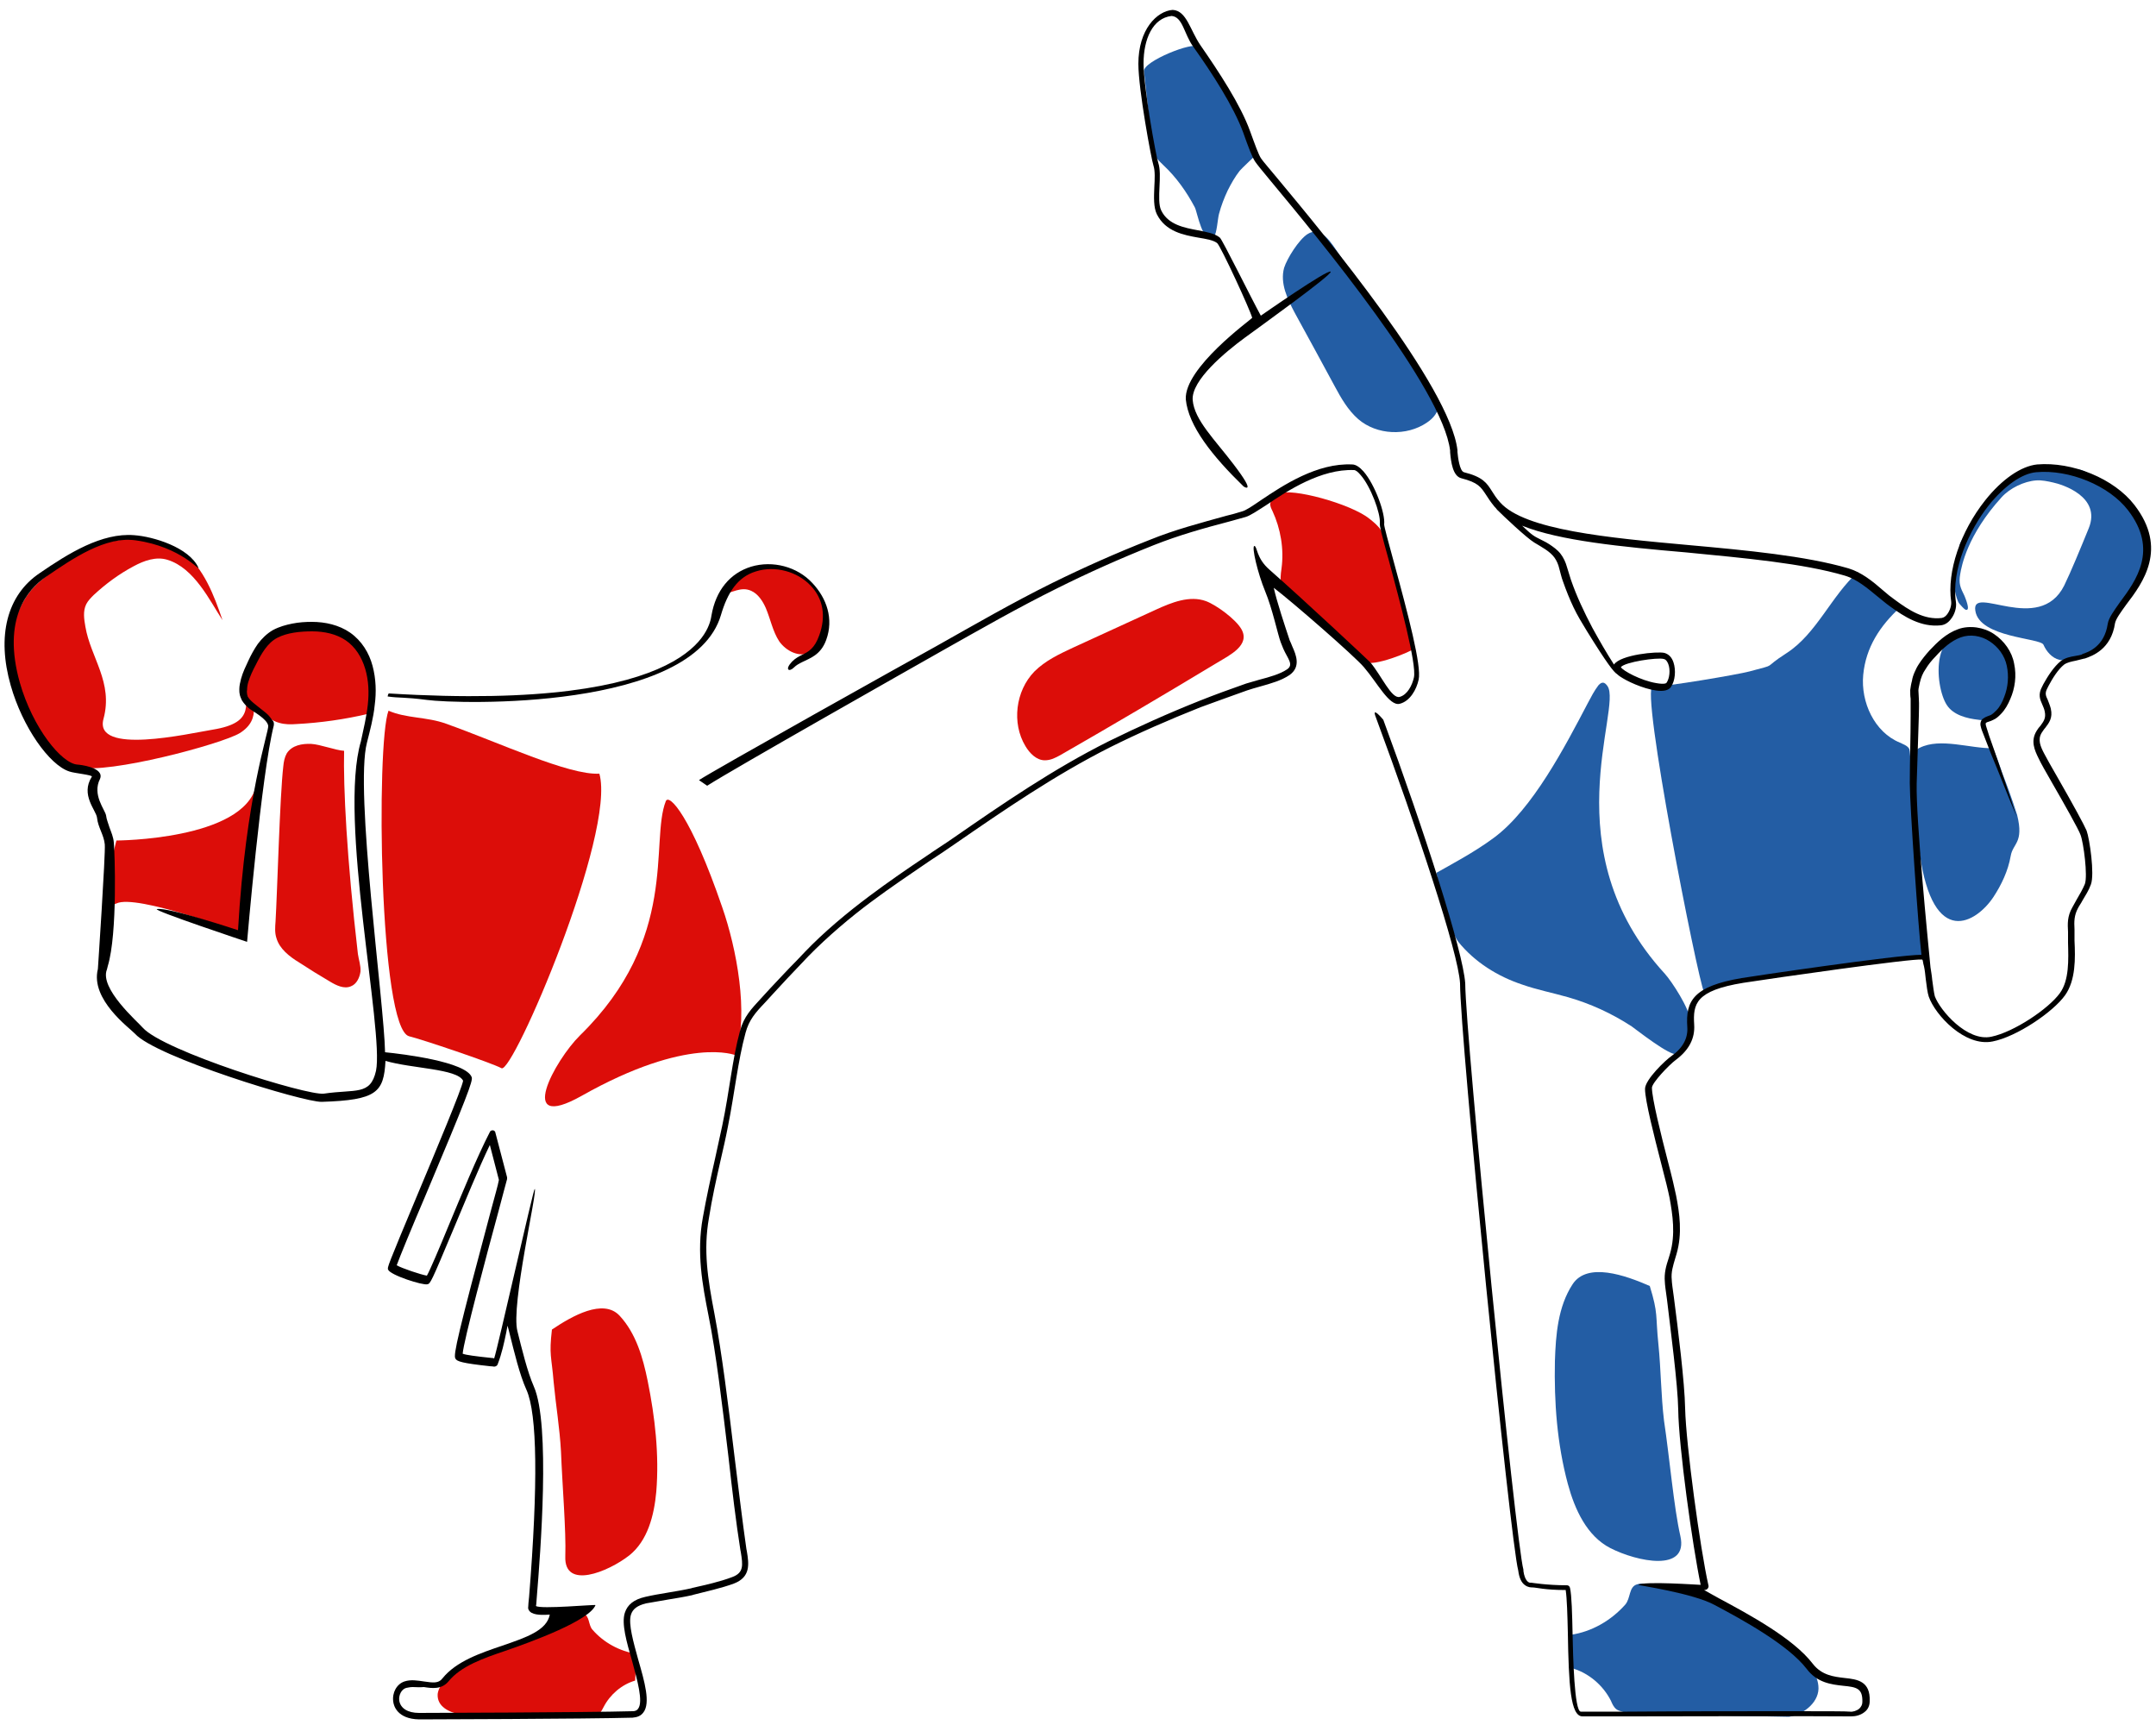 <?xml version="1.0" encoding="utf-8"?>
<!-- Generator: Adobe Illustrator 22.0.1, SVG Export Plug-In . SVG Version: 6.00 Build 0)  -->
<svg version="1.1" id="Capa_1" xmlns="http://www.w3.org/2000/svg" xmlns:xlink="http://www.w3.org/1999/xlink" x="0px" y="0px"
	 viewBox="0 0 500 400" style="enable-background:new 0 0 500 400;" xml:space="preserve">
<style type="text/css">
	.st0{fill:#DC0D09;}
	.st1{fill:#235DA4;}
</style>
<path class="st0" d="M27,194.9c0,0,29.4-0.1,32.4-12.7L56,216.4c0,0-24.4-9.2-29-6.9S27,194.9,27,194.9z"/>
<path class="st0" d="M61.9,149.3c2-2.8,5.8-3.5,9.3-3.7c2.5-0.2,5-0.2,7.4,0.7c3.3,1.2,5.8,4.1,7,7.4s1.4,6.9,1.1,10.3
	c0,0.4-0.1,0.9-0.4,1.2c-0.2,0.2-0.5,0.3-0.8,0.3c-5.5,1.3-11.1,2.1-16.8,2.4c-1.3,0.1-2.7,0.1-4-0.3c-2.7-0.7-7.3-4.7-7.6-7.8
	C56.8,157.3,60.4,151.4,61.9,149.3z"/>
<path class="st0" d="M55.6,170c5.3-3.3,3-8.2,1.4-12.6c-0.5,5.5,2.8,10.1-7.7,11.8c-5.5,0.9-27.6,6-25.3-2.5s-3-14.2-4.2-21.4
	c-0.3-1.7-0.6-3.6,0.2-5.2c0.4-0.8,1.1-1.5,1.7-2.1c2.8-2.6,5.9-4.9,9.3-6.7c2.4-1.3,5.2-2.3,7.8-1.5c6.3,1.9,9.9,9.6,12.8,14
	c-1.9-5.6-4.4-12.2-9.1-15.7s-11.7-3.7-17.5-2.4c-4.6,1-8.6,3.7-12.4,6.5c-4.5,3.3-6.4,5.1-8.6,10.2c-2.6,6.3,0.2,17.3,2.4,22.2
	c2.4,5.2,6,11.8,11.7,13.3C25.1,179.6,51.5,172.5,55.6,170z"/>
<path class="st0" d="M154.4,185.8c0.7-1.9,5.8,3.3,13.1,24.6c3.3,9.5,6.2,24.5,3.1,34.3c0,0-10.9-4.6-35.7,9.4
	c-15.5,8.7-6.2-8.3-0.4-14C157.6,217.5,150.7,195.2,154.4,185.8z"/>
<path class="st0" d="M327.7,150.5c-0.9-9-4-15.5-6.2-24.3c-0.3-1.1-0.6-2.2-1.2-3.2c-0.7-1.1-1.7-1.9-2.7-2.7
	c-4.3-3.5-18.3-7.3-21-5.8c-0.9,0.5-1.9,1.2-2,2.2c-0.1,0.6,0.2,1.2,0.5,1.8c1.9,4.1,2.7,8.8,2.1,13.3c-0.2,1.4-0.4,2.8,0.1,4.1
	c0.3,0.8,1,1.5,1.6,2.2c4.6,4.8,12.7,10.7,17.5,15.3C318.2,154.9,327.7,150.9,327.7,150.5z"/>
<path class="st1" d="M388.9,244.4c3-1.5,3.2-5,3-8c-0.1-2.5-4.1-8.7-5.8-10.6c-26.3-28.6-9.8-61.5-13.3-66.7
	c-0.3-0.4-0.6-0.8-1.1-0.8c-0.4,0-0.7,0.3-1,0.6c-1,1.3-1.7,2.7-2.5,4.2c-5.2,9.9-12.8,24.6-21.8,31.2c-2.3,1.7-4.7,3.2-7.1,4.6
	c-1.5,0.9-6.2,3.5-6.2,3.5s2.7,12.9,5.1,16c3.8,4.7,9.1,8,14.8,9.9c3.4,1.2,7,1.9,10.5,2.9c5.3,1.5,10.3,3.8,14.9,6.8
	C379.4,238.7,387.5,245.1,388.9,244.4z"/>
<path class="st1" d="M451.5,163.5c1.5,2.3,4.6,3.1,7.3,3.4c0.5,0.1,1.1,0.1,1.6,0c0.8-0.2,1.5-0.8,2.2-1.4c1.1-1,2.3-2.1,2.9-3.5
	c0.3-0.7,0.4-1.5,0.5-2.2c0.2-1.1,0.3-2.3,0.3-3.4c0-1.1,0-2.3-0.4-3.3c-0.3-0.8-0.9-1.5-1.5-2.1c-1.3-1.4-2.8-2.6-4.6-3.3
	C447.4,143.2,448.6,159.1,451.5,163.5z"/>
<path class="st1" d="M465.2,181.5c-1.8-4.6-1.1-3.4-3-8c-5.3,0.1-12.2-2.5-17-0.1c-0.2,0.1-0.5,0.2-0.6,0.5
	c-0.1,0.2-0.1,0.4-0.2,0.6c-0.6,5.3-0.6,10.6,0.1,15.8c0.3,2.5,0.4,5.1,0.7,7.6c3.1,22.3,13.2,16,17.1,10.1c1.9-2.9,3.4-6.1,4-9.5
	c0.5-3,3.1-3,1.5-9.5C467.7,188.6,466.1,183.8,465.2,181.5z"/>
<path class="st1" d="M384.6,311.7c-0.7-6.8,0-7-2-13.5c-5.7-2.5-14.5-5.6-17.9-0.4s-3.9,11.7-4.1,17.8c-0.2,9.6,0.5,19.2,3,28.5
	c1.6,5.9,4.4,12.1,9.9,14.9c6.1,3.1,18.1,5.7,16.2-2.8c-1.5-6.5-2.5-18.1-3.8-26.8C385.2,323.6,385.2,317.6,384.6,311.7z"/>
<path class="st0" d="M128.4,320.5c-0.5-6.1-1.1-6.2-0.4-12.2c4.6-3.1,11.9-7.3,15.7-3.2s5.4,9.7,6.5,15.1c1.7,8.4,2.7,17.1,2,25.7
	c-0.5,5.5-2,11.4-6.3,14.8c-4.9,3.8-15.1,8-14.8,0.2c0.2-6-0.7-16.5-1-24.3C129.8,331.1,128.9,325.8,128.4,320.5z"/>
<path class="st1" d="M440.6,172.2c-5.9-2.4-9.1-9.4-8.5-15.7c0.6-6.4,3.9-11.4,8.6-15.7c-4.3-1.6-6.2-5.5-9.9-8.1
	c-6.1,5.5-9.5,14.2-16.4,18.7c-6.1,3.9-1.7,2.4-8.7,4.3c-2.6,0.7-19.6,3.6-22.4,3.5c-3-0.1,10.4,67.9,11.9,70.9
	c6.1-3.7,23.9-4.5,36.9-6.5c4.6-0.7,9.6-1.4,14.1-1.8c-0.9-8-3-47.4-3.4-48.1C442.4,172.9,441.4,172.6,440.6,172.2z"/>
<path class="st1" d="M495.8,119.8c-3.2-4.6-7.7-8.3-12.8-10.7c-1.5-0.7-6.6-0.3-8.2-0.7c-1.9-0.5-7.1,1-8.4,2.6
	c-1.3,1.7-14,15.4-11.7,16.1h0.1c-1.8,3.5-2.2,7.8-1,11.6c0.2,0.5,0.3,1,0.7,1.4c0.2,0.2,1,1.2,1.4,1.3c1.2,0.3-0.2-2.9-0.3-3.2
	c-1-2-1.4-2.9-1-5.1c0.3-1.8,1.6-9,9.6-17.8c1.9-2.1,5.2-3.7,8-3.9c1.3-0.1,2.7,0.2,4,0.5c1.9,0.4,11.2,3.2,8.2,10.6
	c-2,4.9-4.1,10-5.7,13.3c-5.8,11.5-21.6-0.4-20.6,5.8c0.9,6.3,15.1,6.3,15.8,7.9c0.7,1.6,2,3.1,3.7,3.5c1.4,0.3,2.8,0,4.1-0.5
	c2.7-1.1,5.2-1.6,7-3.9c1-1.3,1.2-4.4,2-5.8c1.8-3.2,4.2-6,6-9.2c0.9-1.6,1.1-3.2,1.4-5C498.4,125.5,497.6,122.4,495.8,119.8z"/>
<path class="st1" d="M332.2,90.7c-7.1-10.7-14.4-21.3-21.7-31.8c-1.7-2.5-4.1-6.7-7.3-4.6c-2,1.3-4.7,5.6-5.4,7.8
	c-1,3.6,0.8,7.3,2.5,10.5c3.1,5.6,6.1,11.2,9.2,16.9c1.5,2.8,3.1,5.6,5.5,7.7c4.3,3.7,11.2,4,15.9,0.8c1.5-1,2.8-2.5,2.7-4.3
	C333.5,92.6,332.8,91.6,332.2,90.7z"/>
<path class="st1" d="M277.8,10.9c-0.9-1.4-12.7,3.3-12.5,5.6c0.6,5.5,1.2,11.1,1.9,16.6c0.1,1.2,0.3,2.3,0.9,3.3
	c0.4,0.7,1.1,1.3,1.7,1.9c3,2.8,5.4,6.2,7.3,9.8c0.6,1.2,1.8,8.7,4.4,6.8c0.7-0.6,0.9-4.3,1.2-5.3c0.5-1.9,1.2-3.7,2-5.4
	c0.8-1.6,1.7-3.2,2.8-4.6c0.3-0.4,3.8-3.7,3.8-3.7c-1-2.6-2-5.3-3.1-7.9C285.5,20.7,280.9,16,277.8,10.9z"/>
<path class="st1" d="M416.4,382.9c-8.7-6.4-17.9-11.9-28.7-14.3c-1.9-0.4-6.2-1.9-8.1-1.2c-1.9,0.6-1.4,3.2-2.7,4.7
	c-3.3,3.7-7.8,6.3-12.7,7c0.1,2.6,0.2,5.1,0.3,7.7c3.9,1.1,7.3,4,9.1,7.6c0.3,0.7,0.6,1.4,1.2,1.9c0.5,0.5,2.6,0.9,3.3,1.1l36.8,0.7
	c3.6-0.6,7.2-3.6,6.8-7.2C421.4,387.8,418.8,384.6,416.4,382.9z"/>
<path class="st0" d="M105.8,387.4c7-5.1,6.1-2,23.5-10.1c1.4-0.6,4.5-3.6,6-3.1s1.1,2.6,2.1,3.7c2.6,3,6.3,5,10.2,5.6
	c-0.1,2.1-0.2,4.1-0.3,6.2c-3.1,0.9-5.8,3.2-7.3,6.1c-0.3,0.5-0.5,1.1-1,1.5c-0.4,0.4-2.1-0.3-2.6-0.2l-29.4,0.5
	c-2.9-0.5-5.7-1.9-5.5-4.8C101.8,390.6,103.9,388.8,105.8,387.4z"/>
<path class="st0" d="M72.2,172.5c-2.1-0.1-4.5,0.3-5.7,2.2c-0.5,0.9-0.7,1.9-0.8,3c-0.8,6.7-1.4,29.3-1.8,36
	c-0.1,1.3-0.2,2.6,0.2,3.8c0.7,2.5,3,4.3,5.3,5.7c2.3,1.5,4.7,3,7.1,4.4c1.5,0.9,3.3,1.8,4.9,1.1c1.3-0.5,2-2,2.2-3.4
	c0.1-1.4-0.4-2.7-0.6-4.1c-2.6-22.4-3.4-38.7-3.2-47.1C77.9,174,74.2,172.6,72.2,172.5z"/>
<path class="st0" d="M174.2,137c1.6,0.7,2.7,2.4,3.4,4c1.1,2.6,1.6,5.4,3.1,7.7c1.6,2.3,4.8,3.9,7.2,2.5c1.2-0.7,1.9-1.9,2.5-3.2
	c1.8-3.7,1.2-8.3-1.3-11.5c-1.8-2.3-3.5-3.5-6.3-4.3c-1.4-0.4-2.7-0.8-4.1-0.8c-4.1,0-8.4,3.4-11.1,6.3
	C169.7,137.6,171.8,135.9,174.2,137z"/>
<path class="st0" d="M245.9,175.1c12.2-7,24.4-14.2,36.5-21.5c2.8-1.7,7.6-4,5.5-7.7c-1.3-2.3-5.8-5.6-8.2-6.5
	c-3.8-1.4-8,0.3-11.7,2c-6.4,2.9-12.8,5.9-19.2,8.8c-3.2,1.5-6.4,3-8.9,5.5c-4.4,4.5-5.3,12-2.1,17.3c1,1.7,2.6,3.3,4.5,3.3
	C243.7,176.3,244.8,175.7,245.9,175.1z"/>
<path class="st0" d="M94.9,240.3c2.6,0.6,19,6.1,21.4,7.4c2.6,1.5,26.6-54.5,22.7-68.3c-7.1,0.4-23.2-7.2-35.6-11.6
	c-4.4-1.6-9.2-1.2-13.3-3C87.2,172.3,87.9,238.6,94.9,240.3z"/>
<g>
	<path d="M495,117.1c-4.7-6.1-14.4-10.1-22.6-9.4c-3.7,0.4-8.1,3.4-12,8.3c-5.8,7.3-8.9,16.6-7.9,23.5c0.1,0.9-0.3,2.1-0.9,2.9
		c-0.3,0.4-0.7,0.8-1.3,0.9c-4.1,0.5-7.7-1.9-10.7-4.1c-1-0.7-2-1.5-2.9-2.3c-2.4-2.1-5-4.2-8-5.1c-9.9-2.9-23.7-4.2-37-5.4
		c-18.8-1.7-38.1-3.5-43.8-9.9c-0.9-1-1.4-1.8-1.9-2.6c-1.2-1.9-2.1-3.3-6.5-4.4c-1-0.3-1.4-3.5-1.5-4.7v-0.4
		c-1.7-14.8-30.8-49.9-41.8-63.1c-1.9-2.3-3.3-3.9-3.7-4.5c-0.6-0.8-1.5-3.4-2.6-6.4c-2.2-6.1-7.2-13.7-11.5-19.9
		c-2.4-3.5-3.2-8-6.4-8.2h-0.1c-3.6,0.3-7.9,4.5-7.9,12.5c0,5.9,3,22.1,3.5,23.6c0.4,1.2,0.3,3.1,0.2,5c-0.1,2.3-0.2,4.7,0.6,6.3
		c2,4,6.2,4.8,9.6,5.4c1.8,0.3,3.6,0.6,4.4,1.3c0.9,0.9,7.6,15.4,8.1,17.3c-0.4,0.5-15.8,11.6-15.4,18.9c0.6,6.2,6.2,13.2,13.4,20.2
		c0,0,3.2,2.1-2.3-5.1c-4.4-5.8-9.1-10.3-9.5-14.9s7.6-11.2,12.1-14.5c3-2.2,20.4-14.7,19.9-15.3c-0.6-0.7-16.2,10.2-16.2,10.2
		c-2.2-4-8.9-17.6-9.5-18.1c-1.2-1-3.1-1.3-5.1-1.7c-3.2-0.6-6.9-1.3-8.5-4.6c-0.6-1.2-0.5-3.4-0.4-5.5s0.2-4.1-0.3-5.6
		c-0.5-1.4-3.4-17.5-3.4-23c0-5.6,2.1-10.5,6.5-11c2.6,0.2,2.9,4.2,5,7.1c4.3,6,9.4,13.9,11.6,19.9c1.2,3.4,2.1,5.8,2.8,6.8
		c0.4,0.6,1.7,2.2,3.7,4.6c10.9,13.1,39.8,48,41.5,62.4v0.4c0.2,2.2,0.6,5.5,2.6,6c3.9,1,4.5,2,5.7,3.8c0.5,0.8,1.1,1.7,2,2.8
		c0.2,0.2,0.4,0.4,0.6,0.7c1.5,1.5,6.8,6.5,8.6,7.6c1.8,1.1,3.6,2,4.7,3.5c0.5,0.7,0.9,1.6,1.1,2.5c0.3,1,0.5,2.1,0.9,3.1
		c0.7,2,1.5,4,2.4,5.9s2,3.7,3.1,5.5c4.7,7.6,6.3,9.6,7,10c0.5,0.5,1.1,0.8,1.4,1c1.8,1.1,6,2.9,8.8,2.9c1.1,0,1.9-0.3,2.3-0.9
		c1-1.4,1.2-3.9,0.6-5.7c-0.4-1.2-1.1-1.9-2.1-2.2c-1.6-0.4-10.2,0.4-11.7,2.7c-1.8-2.8-3.4-5.6-5-8.5c-1.9-3.6-3.7-7.4-5-11.2
		c-0.3-1-0.6-1.9-0.9-2.9c-0.3-1.1-0.8-2.2-1.5-3.1c-0.7-0.9-1.7-1.6-2.6-2.2s-1.9-1-2.8-1.5c-1.4-0.7-2.4-1.8-3.5-2.8
		c8.7,3.5,23.1,4.9,38.1,6.2c13.3,1.3,27,2.5,36.8,5.4c2.7,0.8,5.2,2.9,7.5,4.8c0.9,0.7,1.9,1.6,2.9,2.3c3.3,2.4,7.2,4.9,11.8,4.4
		c0.9-0.1,1.7-0.6,2.3-1.4c0.9-1.1,1.4-2.7,1.2-4c-1.1-7.4,3-16.6,7.6-22.4c3.7-4.6,7.7-7.4,11-7.7c7.7-0.7,16.9,3.1,21.3,8.8
		c7.1,9.2,1.9,16.3-1.9,21.4c-1.4,2-2.6,3.6-2.8,5c-0.8,5.2-4.4,6.5-6,7h0.2c-0.5,0.2-1.1,0.3-1.7,0.4c-1.2,0.2-2.3,0.4-3.4,1.2
		c-1.6,1.3-3,3.5-4,5.3l-0.3,0.6c-1,1.8-0.5,3,0,4.1c0.2,0.5,0.5,1.1,0.6,1.7c0.3,1.5-0.2,2.2-1,3.3c-0.3,0.3-0.6,0.7-0.9,1.2
		c-1.4,2.3-0.5,4.4,0.5,6.4c0.4,0.9,1.7,3.2,3.2,5.8c2.6,4.5,6.1,10.7,6.5,11.9c0.7,1.8,1.7,9.5,1,11.4c-0.5,1.2-1.2,2.4-1.9,3.6
		c-0.3,0.6-0.7,1.2-1,1.8c-1.2,2.1-1.1,3.8-1,5.7c0,0.3,0,0.7,0,1.1c0,0.5,0,0.9,0,1.4c0.1,3.9,0.3,8.7-1.9,11.7
		c-2.6,3.6-10.6,9-15.9,10.1c-5.6,1.2-11.9-6.1-13.1-9.4c-0.2-0.8-0.4-2.3-0.6-3.8c-0.1-1.2-0.3-2.1-0.4-2.9
		c-0.6-6.2-3.4-34.5-3.2-42.6L445,166c0-1.3,0.1-2.6,0-4c0-0.7-0.1-1.3-0.1-1.9c0-0.5,0.2-1.1,0.3-1.7c0.3-1.3,0.7-2.3,1.4-3.3
		c0.6-1,1.4-2,2.3-2.9c1.7-1.9,3.6-3.6,5.8-4.4c2.2-0.8,4.7-0.4,6.7,0.9s3.5,3.3,4,5.7s0.3,4.9-0.6,7.2c-0.4,1.1-1,2.3-1.8,3.1
		c-0.4,0.4-0.8,0.8-1.3,1.1c-0.3,0.1-0.5,0.2-0.8,0.3s-0.7,0.3-1.1,0.6s-0.6,1-0.5,1.5s0.2,0.8,0.3,1.1l0.7,1.8l1.4,3.6
		c2,4.8,3.9,9.7,5.9,14.5c-1.6-5-3.3-9.9-5-14.9l-1.3-3.7l-0.6-1.9c-0.1-0.3-0.2-0.6-0.2-0.8s0-0.2,0.1-0.3c0.2-0.2,1-0.3,1.7-0.7
		c0.7-0.3,1.2-0.8,1.7-1.3c1-1,1.7-2.3,2.2-3.5c1.1-2.5,1.5-5.4,0.9-8.2c-0.5-2.8-2.3-5.3-4.7-6.9c-1.2-0.8-2.6-1.3-4-1.5
		s-3-0.1-4.3,0.4c-2.8,1-4.8,3-6.6,4.9c-0.9,1-1.8,2.1-2.5,3.2c-0.4,0.6-0.7,1.2-1,1.9s-0.5,1.3-0.6,2c-0.2,0.7-0.3,1.4-0.4,2.1
		c0,0.8,0,1.4,0.1,2c0,1.2,0,2.6,0,3.9c0,5.2-0.2,10.4-0.2,15.7c0,5.1,2,34,2.7,39.8c-5.7,0-40,5.1-41.7,5.4
		c-11.2,1.9-13,5.3-12.6,11.3c0.2,2.6-1,4.9-3.7,6.8c-1.2,0.8-6.1,5.4-6.1,7.6c0,2.7,2.1,10.9,3.8,17.5c0.9,3.4,1.6,6.3,1.9,7.8
		c0.7,3.9,1.4,8.4,0.1,12.9c-0.1,0.3-0.2,0.7-0.3,1c-0.6,1.8-1.1,3.5-0.9,5.6c0,0.5,0.2,2,0.5,4.1c0.8,6.8,2.5,19.6,2.6,25.5
		c0.1,8.5,3.3,31.5,5.2,40.6c-0.5,0-13.1-0.9-14.5,0c-0.1,0.1,12.7,1.9,17.8,4.7c6.4,3.4,17,9.2,21.3,14.8c2.4,3.2,5.7,3.6,8.4,3.9
		c3.2,0.3,4.6,0.6,4.5,3.8c0,0.6-0.3,1.1-0.7,1.5c-0.6,0.5-1.5,0.8-2.2,0.7c-0.5-0.1-6.2-0.1-14.4-0.1c-10.2,0-24.3,0-37.2,0.1
		h-10.8c-1.5,0-1.8-13-1.9-17.9c-0.1-4.8-0.2-9-0.6-10.8c-0.1-0.4-0.4-0.6-0.7-0.6c-4.7,0-8.2-0.6-8.3-0.6H355
		c-0.5,0.1-1.4-0.5-1.7-2.7V364c-1.8-6.5-13.4-123.3-13.5-136c-0.5-7.4-9.5-35.4-19-61.1c0,0-2.9-3.5-1.7-0.5
		c9.4,25.4,19.1,54.4,19.5,61.6c0,12.6,11.6,129.1,13.5,136.2c0.2,1.6,0.7,2.8,1.6,3.4c0.7,0.5,1.4,0.5,1.7,0.5
		c0.9,0,2.8,0.6,7.7,0.6c0.3,2,0.4,5.8,0.5,9.9c0.2,12.1,0.6,19.4,3.4,19.4h10.8c43.4-0.1,50.7,0,51.2,0c0.1,0,0.2,0,0.3,0
		c0.9,0,2.1-0.2,3.1-1c0.8-0.6,1.2-1.5,1.2-2.5c0.2-4.7-2.9-5.1-5.8-5.4c-2.5-0.3-5.3-0.6-7.4-3.3c-4.5-5.9-14.9-11.5-21.8-15.2
		c-1.2-0.7-2.4-1.3-3.4-1.9c0.5,0,0.7-0.2,0.8-0.3c0.2-0.2,0.3-0.6,0.2-0.8c-1.9-8.4-5.2-32.6-5.4-41c-0.1-6-1.7-18.8-2.6-25.7
		c-0.3-2.1-0.5-3.6-0.5-4.1c-0.2-1.8,0.3-3.3,0.8-5c0.1-0.3,0.2-0.7,0.3-1c1.4-4.8,0.7-9.5-0.1-13.6c-0.3-1.5-1-4.5-1.9-7.9
		c-1.6-6.2-3.7-14.6-3.7-17.1c0.1-1.2,3.9-5.2,5.5-6.4c3.1-2.3,4.5-5,4.3-8.2c-0.3-4.8,0.3-7.9,11.4-9.7c6.4-1,39.1-5.7,41.5-5.4
		c0,0,0,0.1,0.1,0.2c0.1,0.6,0.2,1.1,0.3,1.4c0.2,0.9,0.3,2,0.4,2.9c0.2,1.6,0.4,3.2,0.7,4.1c1.5,4.3,8.4,11.7,14.8,10.4
		c5.6-1.1,14-6.8,16.8-10.7c2.5-3.5,2.4-8.6,2.2-12.7c0-0.5,0-1,0-1.4s0-0.8,0-1.2c-0.1-1.8-0.1-3.2,0.8-4.9c0.3-0.6,0.7-1.1,1-1.7
		c0.7-1.2,1.5-2.4,2-3.8c0.9-2.4-0.3-10.6-1-12.5c-0.5-1.2-3.1-6-6.6-12.1c-1.5-2.6-2.8-4.9-3.2-5.7c-0.9-1.7-1.6-3.3-0.6-4.9
		c0.3-0.4,0.5-0.8,0.8-1.1c0.9-1.2,1.8-2.3,1.3-4.5c-0.2-0.8-0.5-1.4-0.7-2c-0.5-1-0.7-1.6-0.1-2.7l0.3-0.6c0.9-1.7,2.2-3.8,3.6-4.9
		c0.7-0.5,1.7-0.7,2.7-0.9c0.7-0.2,1.3-0.3,2-0.5h0.1c1.7-0.6,6.1-2.1,7-8.2c0.2-1,1.3-2.5,2.6-4.3C497,135.1,502.8,127.2,495,117.1
		z M385.8,152.8c0.6,0.1,0.9,0.7,1.1,1.2c0.5,1.3,0.3,3.3-0.4,4.3c-0.1,0.2-0.7,0.4-2.4,0.1c-3.6-0.6-7.8-2.9-8.2-3.7
		C376.8,153.5,384.4,152.4,385.8,152.8z"/>
	<path d="M164,182.2c5.9-3.8,48.5-27.9,54.5-31.3c8.7-4.9,17.6-10,26.7-14.5c7-3.5,14.6-6.9,22.4-10c5.8-2.3,11.5-3.9,17.6-5.5
		c1.2-0.3,2.4-0.7,3.6-1c1.1-0.3,2.7-1.4,4.9-2.8c5-3.4,12.7-8.4,20.3-8.1c0.4,0,0.9,0.4,1.5,1.1c2.4,2.7,4.7,9,4.5,11.2
		c-0.1,0.6,0.4,2.6,2.1,8.7c2.4,9,6.5,24,5.8,27.1c-0.4,1.8-1.5,4-3.3,4.5c-1.9,0.5-4.2-4.9-6.8-8c-0.7-0.7-15.2-14.3-23.4-21.5
		c-3.1-2.7-2.8-5.4-3.5-5.5c-0.7,0.1,0.8,6.4,2.5,10.5s2.9,9.9,3.6,11.8c0.2,0.5,0.4,1,0.6,1.5c1,2.3,2.5,3.7,0.9,4.8
		s-4.1,1.8-6.4,2.4c-1.1,0.3-2.1,0.6-3.1,0.9c-3.7,1.3-7.3,2.6-10.8,4c-7.3,2.9-14.4,6.1-21.1,9.4c-12.8,6.4-24.6,14.5-36,22.4
		c-2,1.4-4.1,2.7-6.1,4.1c-4.5,3-9,6.1-13.4,9.4c-5.1,3.8-10.6,8.4-14.9,12.9l-1.9,2c-2.1,2.1-4.1,4.3-6.1,6.4l-2.2,2.4
		c-2.2,2.4-4,4.2-4.9,7.6c-1.8,6.6-2.4,13.8-4.1,21.9c-0.6,2.6-1.1,5.2-1.7,7.8c-1,4.4-2,9-2.8,13.5c-1.5,8.2-0.1,15.6,1.3,22.7
		c1.8,8.9,3.2,20.9,4.6,32.5c0.9,8.1,1.8,15.6,2.8,21.9l0.1,0.5c0.5,3.1,0.7,4.8-2,5.8c-2.9,1.1-6.1,1.8-9.2,2.5l-0.3,0.1
		c-1.8,0.4-3.6,0.7-5.4,1s-3.6,0.6-5.3,1c-2.6,0.6-4.1,1.8-4.7,3.7c-0.8,2.5,0.4,6.7,1.7,11.2c1.2,4.4,2.6,9.4,1.4,11
		c-0.2,0.3-0.5,0.6-1.3,0.6c-10.8,0.3-49.1,0.4-49.5,0.4c-2.7,0-4.3-1.1-4.6-2.8c-0.2-1.3,0.5-2.7,1.6-3c0.5-0.1,1-0.2,1.5-0.2
		c0.8,0,1.6,0.1,2.6,0c1.9,0.3,4.1,0.6,5.7-1.3c2.9-3.6,8.2-5.4,13.2-7.1c6.1-2.1,19.5-7,20.9-10.6c0.1-0.2-12.8,1-13.8,0.2
		c0.1-0.4,0.1-1.2,0.2-2.2c0.8-9.8,3.2-39.9-0.7-48.7c-1.5-3.4-2.8-8.8-3.8-12.8c-1.6-6,4.8-33,4-33c-0.3,0-8.6,37-9.4,39.3
		c-0.2-0.1-0.3-0.1-0.5-0.1c-3.8-0.4-6.1-0.7-6.8-1c0.2-2.9,5.6-23.1,8.3-33c1-3.7,1.7-6.5,2-7.5c0-0.2,0-0.3,0-0.4l-2.7-10.3
		c0-0.3-0.3-0.6-0.6-0.6s-0.6,0.1-0.7,0.4c-2.9,5.6-6.6,14.6-9.6,21.8c-2.1,5.1-4.3,10.3-5,11.5c-1.3-0.2-5.8-1.7-7-2.4
		c0.6-1.7,3.6-9,6.6-16c9.7-23,11.1-26.8,10.8-27.6c-1.3-3.6-16-5.4-20.1-5.8c-0.2-11.4-7.1-60.8-4.2-71.8c0.7-2.8,1.5-5.7,1.8-8.7
		c0.4-3,0.3-6.1-0.5-9.1s-2.5-5.8-5.2-7.7c-2.6-1.8-5.8-2.5-8.9-2.5c-1.5,0-3,0.1-4.5,0.4s-3,0.7-4.5,1.5c-1.4,0.8-2.6,2-3.5,3.2
		c-0.9,1.3-1.6,2.6-2.2,3.9c-0.6,1.3-1.3,2.7-1.7,4.2c-0.2,0.8-0.4,1.6-0.4,2.4c0,0.4,0,0.8,0.1,1.2c0,0.2,0.1,0.4,0.2,0.7
		c0.1,0.2,0.2,0.5,0.3,0.7c0.5,0.8,1.1,1.4,1.7,1.9c0.6,0.5,4.2,2.4,4.4,4c0.2,1.3-5.2,16.1-7,47.4c0,0-16.2-5.4-18.8-4.9
		c-1.3,0.2,20.9,7.6,20.9,7.6s3.3-38.8,6.2-50.2c0.1-0.9-0.2-1-0.5-1.4s-0.5-0.7-0.8-1c-0.6-0.6-1.2-1-1.8-1.5
		c-1.1-0.9-2.4-1.8-2.9-2.7c-0.1-0.1-0.1-0.2-0.1-0.3s-0.1-0.2-0.1-0.4c0-0.3-0.1-0.6,0-0.9c0-0.6,0.1-1.3,0.3-1.9
		c0.4-1.3,1-2.6,1.7-3.9c1.3-2.6,2.7-5.1,5-6.3s5.3-1.5,8.1-1.5s5.6,0.6,7.8,2.1s3.7,3.9,4.5,6.6s0.9,5.5,0.6,8.3s-1,5.7-1.6,8.5
		c-5.3,17.9,5.4,67.2,3.5,76.4c-1.3,5.8-4.7,4.2-12.1,5.3c-3.9,0.5-37.2-9.9-42-15.3c-1.2-1.4-10.1-9.1-8.3-13.5L25,224
		c2.3-7.6,1.6-26.6,1.4-28.6c-0.1-1.3-0.6-2.4-1-3.5c-0.3-1-0.7-1.9-0.8-2.8c-0.2-1.3-3.3-4.8-1.4-8.5c1.1-2.7-4.9-3.3-5.2-3.3
		c-3.7-0.2-10.4-8.5-13.4-19c-4.2-14.9,1.9-21.7,6-24.5c6.4-4.4,13.9-9.5,20.9-8.5c10.6,1.5,15,7.4,14.5,6.3
		c-2.2-4.7-10.5-7.2-14.9-7.5c-7.5-0.6-15.2,4.2-21.9,8.8c-7.6,5.1-10,14.6-6.7,26.1c2.7,9.5,8.9,18.4,13.6,19.9
		c1.1,0.4,5.5,0.8,5.2,1.2c-2.7,4.2,1,7.8,1.2,9.5c0.1,1.1,0.5,2.1,0.9,3.1s0.8,2,0.9,3.1c0.2,2-1.6,28.9-1.6,28.9
		c-1.8,7.1,7.4,13.7,8.6,15c4.8,5.4,39.1,15.9,43.3,15.8c12.8-0.4,14.4-2.2,14.8-9.5c6.1,1.8,16.6,1.8,18,4.6
		c-0.3,1.9-6.3,16.2-10.7,26.7c-6.9,16.5-6.9,16.6-6.7,17.1c0.5,1.3,8.1,3.7,9.1,3.4c0.7-0.1,0.9-0.5,5.9-12.4
		c2.7-6.4,5.9-14.3,8.6-19.9l2.1,8.1c-0.2,1.2-1,3.9-1.9,7.3c-7.6,28.4-8.7,33.3-8.2,34.1c0.3,0.7,1.6,1.1,8,1.8
		c0.5,0,0.9,0.1,1,0.1c0.3,0,0.7-0.2,0.8-0.5c1-2.6,1.5-5,2-7.4c0.1-0.6,0.2-1.1,0.3-1.6c0.2,0.6,0.3,1.2,0.5,1.9
		c1,4,2.3,9.5,3.9,13c2.5,5.6,2.7,21.8,0.6,48c-0.1,1-0.2,1.8-0.2,2.3c-0.1,0.4,0.1,0.8,0.4,1.1c0.9,0.9,3.2,0.8,4.6,0.7
		c-0.7,3.7-5.5,5.3-11,7.2c-5,1.7-10.7,3.6-13.9,7.6c-0.9,1.2-2.2,1-4.3,0.7c-1.4-0.2-3-0.5-4.5,0c-1.8,0.6-2.9,2.6-2.6,4.7
		c0.1,0.9,0.9,4,6,4.1c0.4,0,38.8-0.1,49.5-0.4c1.1-0.1,1.9-0.4,2.5-1.2c1.7-2.2,0.3-7.1-1.2-12.3c-1.1-4-2.3-8.2-1.7-10.3
		c0.4-1.4,1.5-2.2,3.5-2.7c1.7-0.3,3.5-0.6,5.2-0.9c1.8-0.3,3.7-0.6,5.5-1l0.3-0.1c3.1-0.8,6.4-1.5,9.4-2.6c3.9-1.5,3.5-4.5,3-7.5
		l-0.1-0.5c-0.9-6.2-1.8-13.8-2.8-21.8c-1.4-11.7-2.9-23.7-4.6-32.7c-1.6-8.3-2.6-14.8-1.3-22.2c0.7-4.5,1.7-9,2.7-13.4
		c0.6-2.6,1.2-5.2,1.7-7.8c1.6-8,2.3-15.2,4.1-21.8c0.8-3,2.3-4.7,4.5-7l2.2-2.4c1.9-2.1,4-4.3,6-6.4l1.9-2c4.3-4.4,9.7-9,14.7-12.7
		c4.3-3.2,8.9-6.3,13.3-9.3c2-1.3,4.1-2.7,6.1-4.1c11.3-7.8,23.1-15.9,35.8-22.3c6.6-3.3,13.7-6.4,21-9.3c3.5-1.3,7.2-2.6,10.8-3.9
		c0.9-0.3,1.9-0.6,3-0.9c2.5-0.7,5-1.4,6.9-2.7c2.6-1.9,1.5-4.6,0.6-6.6c-0.2-0.5-0.4-1-0.6-1.4c-1.1-3.3-3-9-3.7-12.2
		c4.1,3.1,18.7,15.8,20.9,18.4c3.1,3.6,5.9,9.1,8.3,8.5s3.9-3.3,4.4-5.6c0.7-3.2-2.4-15-5.9-27.8c-1.1-4-2.1-7.7-2.1-8.2
		c0.3-2.5-2.1-9.2-4.8-12.3c-0.9-1-1.8-1.6-2.6-1.6c-8.1-0.4-16,4.8-21.2,8.3c-1.9,1.3-3.5,2.4-4.4,2.6c-1.2,0.4-2.4,0.7-3.6,1
		c-6.1,1.7-11.9,3.2-17.8,5.6c-7.9,3.1-15.5,6.5-22.6,10c-9.1,4.5-18.1,9.7-26.8,14.6c-6,3.3-52,29-55.1,31.1"/>
	<path d="M167.2,142.6c1.5-5.1,3.8-8.8,8.1-10.1c4.4-1.4,9.6,0,12.7,3.3c2.9,3,3.6,7.1,2,11.5c-1.1,3.1-2.5,3.8-3.9,4.5
		c-0.8,0.4-1.6,0.8-2.4,1.6c-1.8,1.9-0.7,2.5,0.4,1.4c0.6-0.6,1.2-0.9,2-1.3c1.5-0.8,4.2-1.5,5.5-5.1c1.8-4.9,0.1-9.7-3.2-13.2
		c-3.5-3.8-9.2-5.3-14.2-3.8c-4.9,1.5-8.2,5.5-9.2,11.3c-0.4,2.4-3,22.5-74.8,18.1c-0.2,0-0.3,0.7-0.3,0.7c2.8,0.4,3.7,0.1,9.1,0.8
		C106.3,163.3,160.7,164.8,167.2,142.6z"/>
</g>
</svg>

